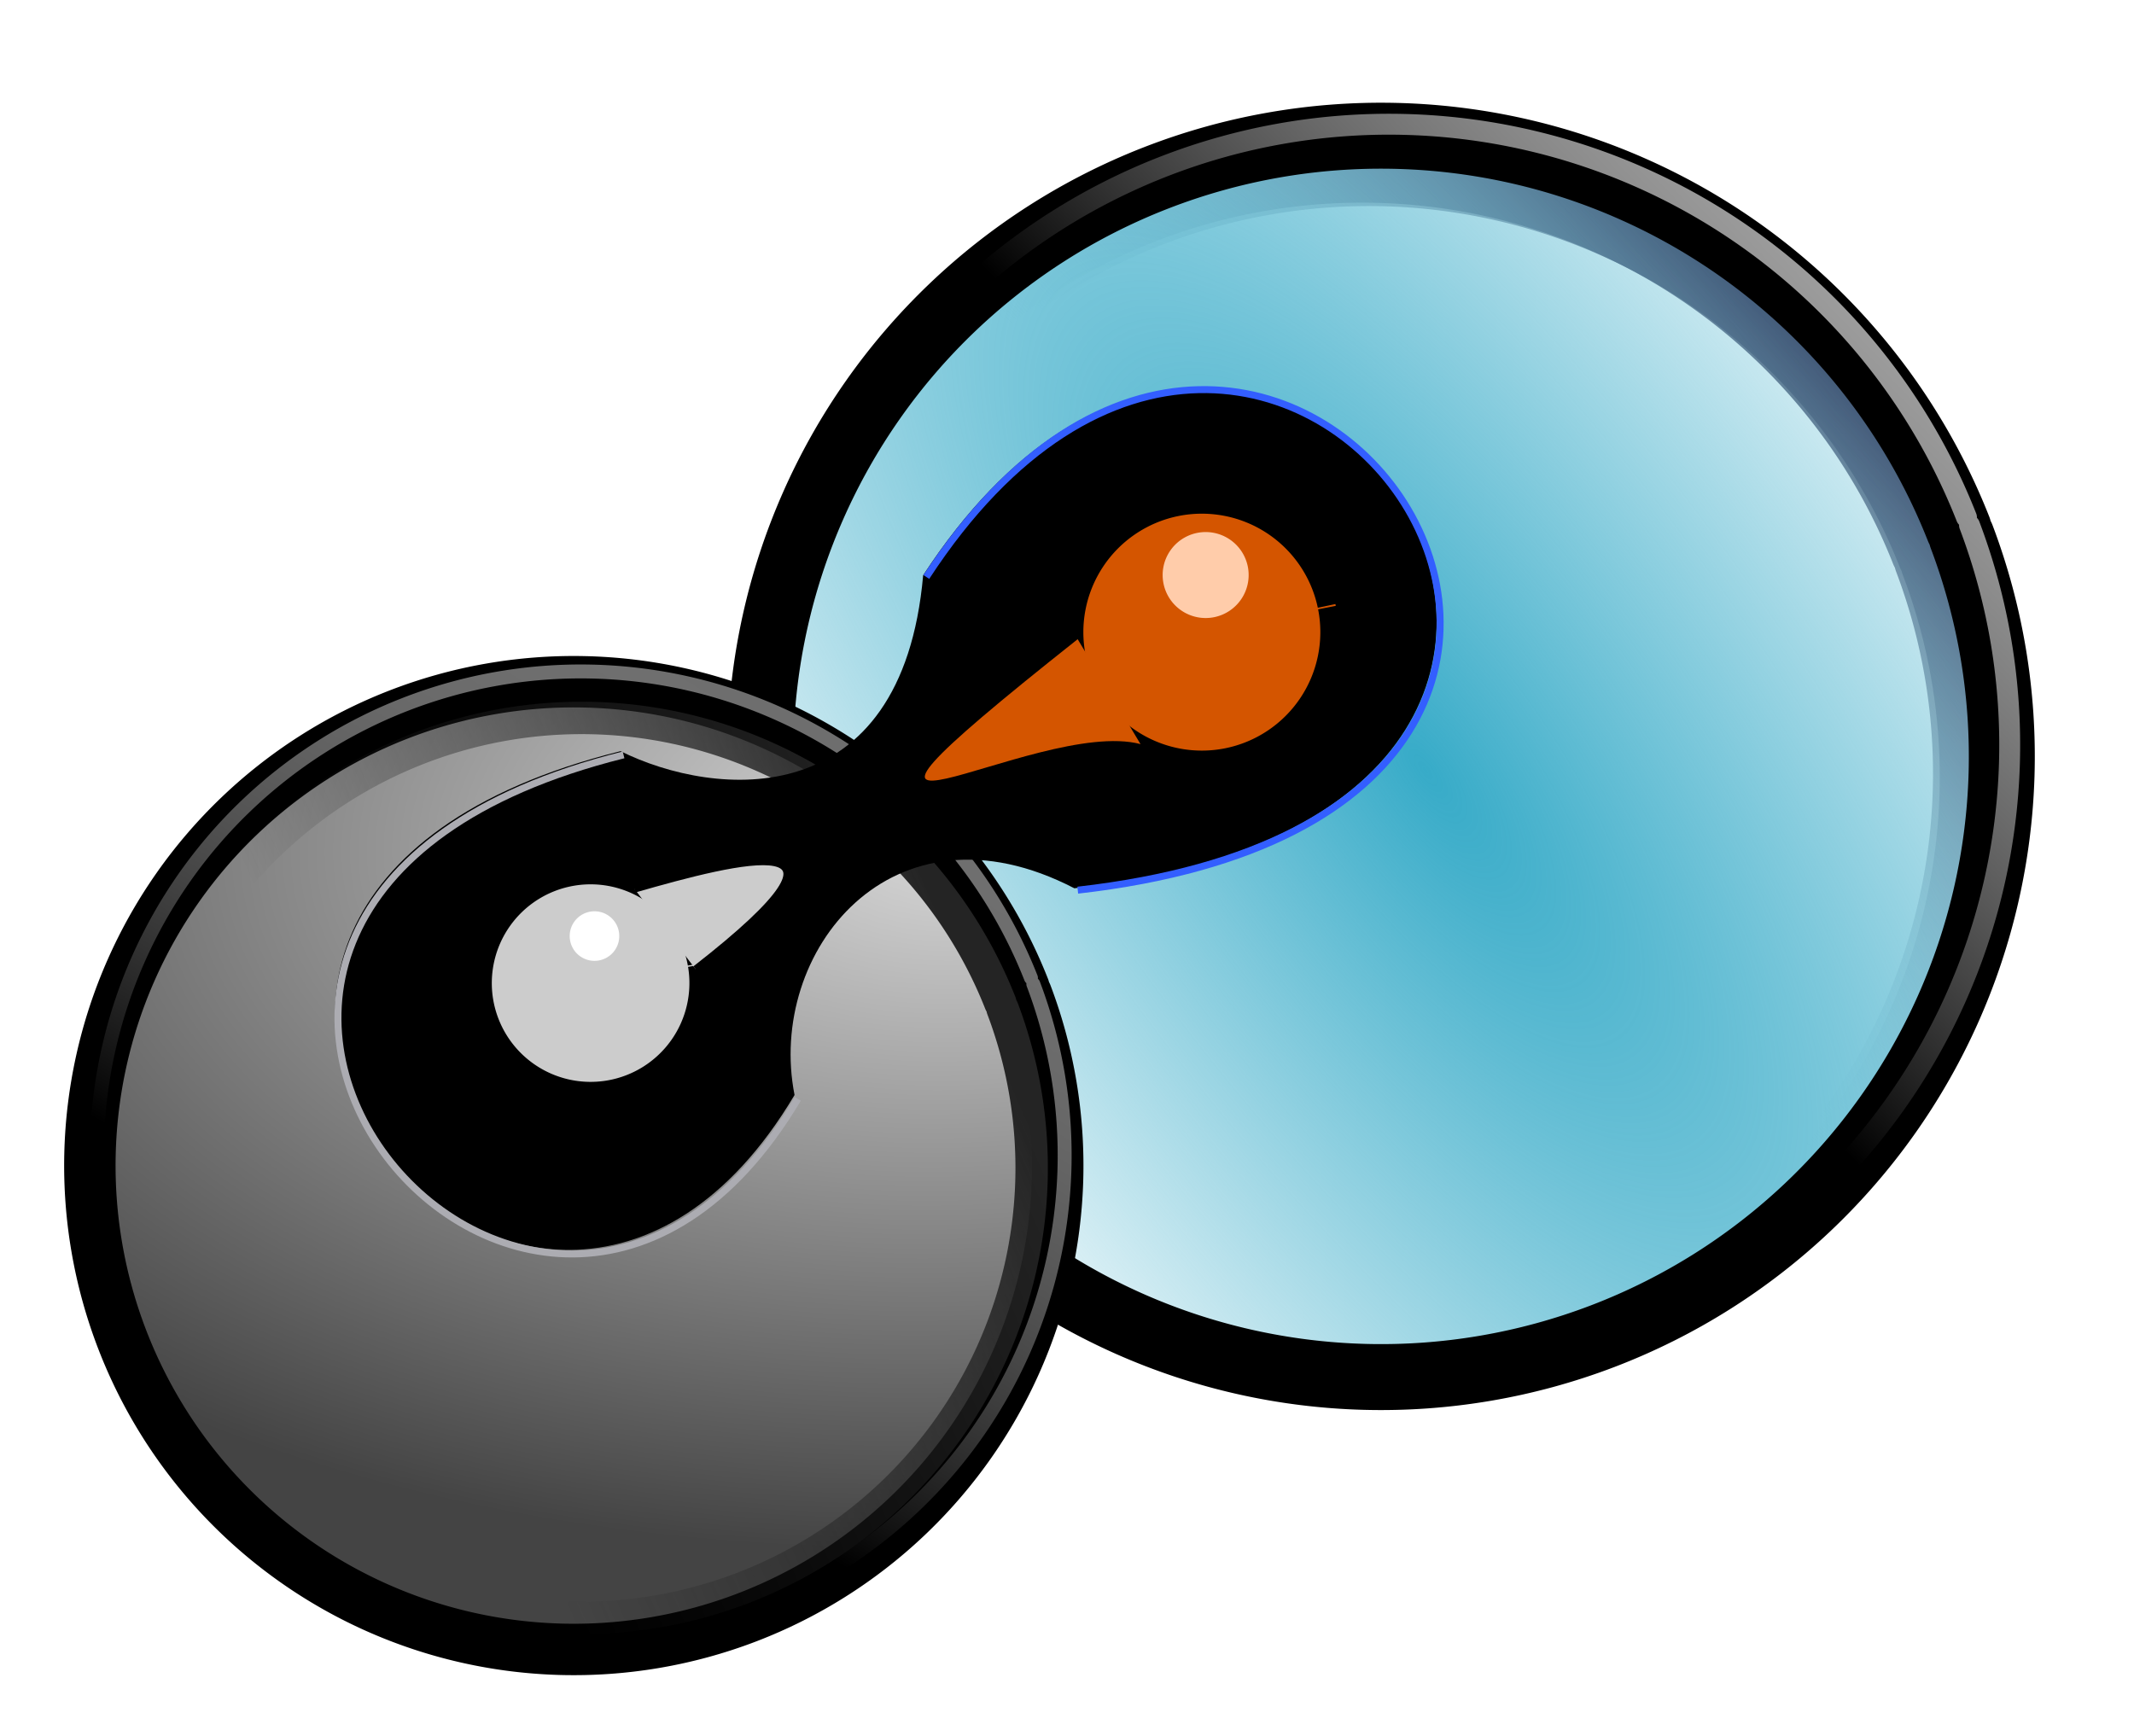 <?xml version="1.0" encoding="UTF-8" standalone="no"?>
<svg
   xmlns:dc="http://purl.org/dc/elements/1.1/"
   xmlns:cc="http://creativecommons.org/ns#"
   xmlns:rdf="http://www.w3.org/1999/02/22-rdf-syntax-ns#"
   xmlns:svg="http://www.w3.org/2000/svg"
   xmlns="http://www.w3.org/2000/svg"
   xmlns:xlink="http://www.w3.org/1999/xlink"
   version="1.1"
   id="svg2"
   height="249.08"
   width="306.154">
  <title
     id="title4667">soromid logo</title>
  <defs
     id="defs4">
    <linearGradient
       id="linearGradient4534">
      <stop
         style="stop-color:#242424;stop-opacity:1;"
         offset="0"
         id="stop4536" />
      <stop
         style="stop-color:#191919;stop-opacity:0;"
         offset="1"
         id="stop4538" />
    </linearGradient>
    <linearGradient
       id="linearGradient10082">
      <stop
         id="stop10084"
         offset="0"
         style="stop-color:#ababab;stop-opacity:0.999;" />
      <stop
         id="stop10086"
         offset="1"
         style="stop-color:#ffffff;stop-opacity:0;" />
    </linearGradient>
    <linearGradient
       id="linearGradient10041">
      <stop
         id="stop10044"
         offset="0"
         style="stop-color:#6c6c6c;stop-opacity:1;" />
      <stop
         id="stop10046"
         offset="1"
         style="stop-color:#ffffff;stop-opacity:0;" />
    </linearGradient>
    <linearGradient
       id="linearGradient9993">
      <stop
         id="stop9995"
         offset="0"
         style="stop-color:#dddee0;stop-opacity:1;" />
      <stop
         id="stop9997"
         offset="1"
         style="stop-color:#75739c;stop-opacity:1" />
    </linearGradient>
    <linearGradient
       id="linearGradient8001">
      <stop
         id="stop8003"
         offset="0"
         style="stop-color:#37abc8;stop-opacity:1;" />
      <stop
         id="stop8005"
         offset="1"
         style="stop-color:#37abc8;stop-opacity:0;" />
    </linearGradient>
    <filter
       style="color-interpolation-filters:sRGB"
       width="1.3"
       x="-0.15"
       height="1.3"
       y="-0.15"
       id="filter3160">
      <feTurbulence
         result="result4"
         seed="0"
         numOctaves="5"
         baseFrequency="0.04"
         type="fractalNoise"
         id="feTurbulence3162" />
      <feDisplacementMap
         result="result3"
         scale="10"
         xChannelSelector="R"
         yChannelSelector="G"
         in="SourceGraphic"
         in2="result4"
         id="feDisplacementMap3164" />
      <feDiffuseLighting
         in="result4"
         result="result1"
         surfaceScale="2"
         diffuseConstant="1"
         lighting-color="#e9e6d7"
         id="feDiffuseLighting3166">
        <feDistantLight
           elevation="40"
           azimuth="235"
           id="feDistantLight3168" />
      </feDiffuseLighting>
      <feComposite
         result="result2"
         in="result3"
         operator="in"
         in2="result1"
         id="feComposite3170" />
      <feComposite
         k4="0"
         k3="0"
         k2="0"
         k1="1.7"
         operator="arithmetic"
         result="result5"
         in2="result1"
         id="feComposite3172" />
      <feBlend
         mode="normal"
         in="result5"
         in2="result3"
         id="feBlend3174" />
    </filter>
    <filter
       style="color-interpolation-filters:sRGB"
       x="-0.5"
       y="-0.5"
       height="2"
       width="2"
       id="filter3178">
      <feGaussianBlur
         result="result1"
         stdDeviation="0.01"
         id="feGaussianBlur3180" />
      <feBlend
         mode="multiply"
         result="fbSourceGraphic"
         in2="result1"
         id="feBlend3182" />
      <feTurbulence
         result="result3"
         numOctaves="3"
         seed="0"
         type="fractalNoise"
         baseFrequency="0.8"
         id="feTurbulence3184" />
      <feDisplacementMap
         result="result2"
         scale="50"
         yChannelSelector="G"
         xChannelSelector="R"
         in="fbSourceGraphic"
         in2="result3"
         id="feDisplacementMap3186" />
      <feMorphology
         result="result4"
         operator="dilate"
         radius="1"
         id="feMorphology3188" />
      <feBlend
         mode="screen"
         in2="result2"
         id="feBlend3190" />
    </filter>
    <filter
       style="color-interpolation-filters:sRGB"
       x="-0.5"
       y="-0.5"
       height="2"
       width="2"
       id="filter3178-6">
      <feGaussianBlur
         result="result1"
         stdDeviation="0.01"
         id="feGaussianBlur3180-1" />
      <feBlend
         mode="multiply"
         result="fbSourceGraphic"
         in2="result1"
         id="feBlend3182-8" />
      <feTurbulence
         result="result3"
         numOctaves="3"
         seed="0"
         type="fractalNoise"
         baseFrequency="0.8"
         id="feTurbulence3184-1" />
      <feDisplacementMap
         result="result2"
         scale="50"
         yChannelSelector="G"
         xChannelSelector="R"
         in="fbSourceGraphic"
         in2="result3"
         id="feDisplacementMap3186-8" />
      <feMorphology
         result="result4"
         operator="dilate"
         radius="1"
         id="feMorphology3188-9" />
      <feBlend
         mode="screen"
         in2="result2"
         id="feBlend3190-2" />
    </filter>
    <filter
       style="color-interpolation-filters:sRGB"
       x="-0.5"
       y="-0.5"
       height="2"
       width="2"
       id="filter3178-2">
      <feGaussianBlur
         result="result1"
         stdDeviation="0.01"
         id="feGaussianBlur3180-5" />
      <feBlend
         mode="multiply"
         result="fbSourceGraphic"
         in2="result1"
         id="feBlend3182-9" />
      <feTurbulence
         result="result3"
         numOctaves="3"
         seed="0"
         type="fractalNoise"
         baseFrequency="0.8"
         id="feTurbulence3184-2" />
      <feDisplacementMap
         result="result2"
         scale="50"
         yChannelSelector="G"
         xChannelSelector="R"
         in="fbSourceGraphic"
         in2="result3"
         id="feDisplacementMap3186-6" />
      <feMorphology
         result="result4"
         operator="dilate"
         radius="1"
         id="feMorphology3188-0" />
      <feBlend
         mode="screen"
         in2="result2"
         id="feBlend3190-3" />
    </filter>
    <filter
       style="color-interpolation-filters:sRGB"
       x="-0.5"
       y="-0.5"
       height="2"
       width="2"
       id="filter3178-60">
      <feGaussianBlur
         result="result1"
         stdDeviation="0.01"
         id="feGaussianBlur3180-50" />
      <feBlend
         mode="multiply"
         result="fbSourceGraphic"
         in2="result1"
         id="feBlend3182-2" />
      <feTurbulence
         result="result3"
         numOctaves="3"
         seed="0"
         type="fractalNoise"
         baseFrequency="0.8"
         id="feTurbulence3184-3" />
      <feDisplacementMap
         result="result2"
         scale="50"
         yChannelSelector="G"
         xChannelSelector="R"
         in="fbSourceGraphic"
         in2="result3"
         id="feDisplacementMap3186-5" />
      <feMorphology
         result="result4"
         operator="dilate"
         radius="1"
         id="feMorphology3188-7" />
      <feBlend
         mode="screen"
         in2="result2"
         id="feBlend3190-35" />
    </filter>
    <filter
       style="color-interpolation-filters:sRGB"
       x="-0.5"
       y="-0.5"
       height="2"
       width="2"
       id="filter3178-60-7">
      <feGaussianBlur
         result="result1"
         stdDeviation="0.01"
         id="feGaussianBlur3180-50-9" />
      <feBlend
         mode="multiply"
         result="fbSourceGraphic"
         in2="result1"
         id="feBlend3182-2-1" />
      <feTurbulence
         result="result3"
         numOctaves="3"
         seed="0"
         type="fractalNoise"
         baseFrequency="0.8"
         id="feTurbulence3184-3-6" />
      <feDisplacementMap
         result="result2"
         scale="50"
         yChannelSelector="G"
         xChannelSelector="R"
         in="fbSourceGraphic"
         in2="result3"
         id="feDisplacementMap3186-5-7" />
      <feMorphology
         result="result4"
         operator="dilate"
         radius="1"
         id="feMorphology3188-7-9" />
      <feBlend
         mode="screen"
         in2="result2"
         id="feBlend3190-35-1" />
    </filter>
    <filter
       style="color-interpolation-filters:sRGB"
       x="-0.5"
       y="-0.5"
       height="2"
       width="2"
       id="filter3178-60-7-0">
      <feGaussianBlur
         result="result1"
         stdDeviation="0.01"
         id="feGaussianBlur3180-50-9-7" />
      <feBlend
         mode="multiply"
         result="fbSourceGraphic"
         in2="result1"
         id="feBlend3182-2-1-9" />
      <feTurbulence
         result="result3"
         numOctaves="3"
         seed="0"
         type="fractalNoise"
         baseFrequency="0.8"
         id="feTurbulence3184-3-6-7" />
      <feDisplacementMap
         result="result2"
         scale="50"
         yChannelSelector="G"
         xChannelSelector="R"
         in="fbSourceGraphic"
         in2="result3"
         id="feDisplacementMap3186-5-7-6" />
      <feMorphology
         result="result4"
         operator="dilate"
         radius="1"
         id="feMorphology3188-7-9-4" />
      <feBlend
         mode="screen"
         in2="result2"
         id="feBlend3190-35-1-7" />
    </filter>
    <radialGradient
       xlink:href="#linearGradient10039"
       id="radialGradient10871"
       gradientUnits="userSpaceOnUse"
       gradientTransform="matrix(1.028,-5.493,2.414,0.452,-1391.405,-9821.753)"
       cx="-1847.802"
       cy="597.618"
       fx="-1847.802"
       fy="597.618"
       r="35.175" />
    <linearGradient
       xlink:href="#linearGradient6288"
       id="linearGradient10869"
       gradientUnits="userSpaceOnUse"
       gradientTransform="matrix(1,-0.007,0.007,1,1925.536,-346.476)"
       x1="-1578.846"
       y1="750.077"
       x2="-1662.808"
       y2="932.706" />
    <linearGradient
       xlink:href="#linearGradient6288"
       id="linearGradient10867"
       gradientUnits="userSpaceOnUse"
       gradientTransform="matrix(1,-0.007,0.007,1,1925.536,-346.476)"
       x1="-1588.09"
       y1="749.23"
       x2="-1664.673"
       y2="918.881" />
    <linearGradient
       xlink:href="#linearGradient6288"
       id="linearGradient10865"
       gradientUnits="userSpaceOnUse"
       gradientTransform="translate(-59.107,36.018)"
       x1="522.185"
       y1="492.167"
       x2="172.061"
       y2="706.118" />
    <linearGradient
       xlink:href="#linearGradient6288"
       id="linearGradient74190"
       gradientUnits="userSpaceOnUse"
       gradientTransform="matrix(1,-0.007,0.007,1,1984.643,-382.495)"
       x1="-1578.846"
       y1="750.077"
       x2="-1662.808"
       y2="932.706" />
    <linearGradient
       xlink:href="#linearGradient6288"
       id="linearGradient74188"
       gradientUnits="userSpaceOnUse"
       gradientTransform="matrix(1,-0.007,0.007,1,1984.643,-382.495)"
       x1="-1588.09"
       y1="749.23"
       x2="-1664.673"
       y2="918.881" />
    <linearGradient
       xlink:href="#linearGradient6288"
       id="linearGradient74186"
       gradientUnits="userSpaceOnUse"
       x1="522.185"
       y1="492.167"
       x2="221.559"
       y2="510.249" />
    <linearGradient
       xlink:href="#linearGradient6288"
       id="linearGradient74142"
       gradientUnits="userSpaceOnUse"
       gradientTransform="matrix(1,-0.007,0.007,1,1984.643,-382.495)"
       x1="-1578.846"
       y1="750.077"
       x2="-1662.808"
       y2="932.706" />
    <linearGradient
       xlink:href="#linearGradient6288"
       id="linearGradient74140"
       gradientUnits="userSpaceOnUse"
       gradientTransform="matrix(1,-0.007,0.007,1,1984.643,-382.495)"
       x1="-1588.09"
       y1="749.23"
       x2="-1664.673"
       y2="918.881" />
    <linearGradient
       xlink:href="#linearGradient6288"
       id="linearGradient74138"
       gradientUnits="userSpaceOnUse"
       x1="522.185"
       y1="492.167"
       x2="221.559"
       y2="510.249" />
    <linearGradient
       xlink:href="#linearGradient6288"
       id="linearGradient74092"
       gradientUnits="userSpaceOnUse"
       gradientTransform="matrix(1,-0.007,0.007,1,1984.643,-382.495)"
       x1="-1578.846"
       y1="750.077"
       x2="-1662.808"
       y2="932.706" />
    <linearGradient
       xlink:href="#linearGradient6288"
       id="linearGradient74090"
       gradientUnits="userSpaceOnUse"
       gradientTransform="matrix(1,-0.007,0.007,1,1984.643,-382.495)"
       x1="-1588.09"
       y1="749.23"
       x2="-1664.673"
       y2="918.881" />
    <linearGradient
       xlink:href="#linearGradient6288"
       id="linearGradient74088"
       gradientUnits="userSpaceOnUse"
       x1="522.185"
       y1="492.167"
       x2="221.559"
       y2="510.249" />
    <linearGradient
       xlink:href="#linearGradient6288"
       id="linearGradient4353"
       gradientUnits="userSpaceOnUse"
       x1="522.185"
       y1="492.167"
       x2="221.559"
       y2="510.249" />
    <linearGradient
       xlink:href="#linearGradient6288"
       id="linearGradient4297"
       gradientUnits="userSpaceOnUse"
       gradientTransform="matrix(1,-0.007,0.007,1,1984.643,-382.495)"
       x1="-1588.09"
       y1="749.23"
       x2="-1664.673"
       y2="918.881" />
    <linearGradient
       xlink:href="#linearGradient6288"
       id="linearGradient4294"
       gradientUnits="userSpaceOnUse"
       gradientTransform="matrix(1,-0.007,0.007,1,1984.643,-382.495)"
       x1="-1578.846"
       y1="750.077"
       x2="-1662.808"
       y2="932.706" />
    <linearGradient
       xlink:href="#linearGradient6288"
       id="linearGradient6768"
       gradientUnits="userSpaceOnUse"
       gradientTransform="translate(-2428.467,-608.901)"
       x1="-1588.09"
       y1="749.23"
       x2="-1664.673"
       y2="918.881" />
    <linearGradient
       id="linearGradient6288">
      <stop
         id="stop6298"
         offset="0"
         style="stop-color:#d9d9d9;stop-opacity:1;" />
      <stop
         style="stop-color:#444444;stop-opacity:1;"
         offset="1"
         id="stop6292" />
    </linearGradient>
    <linearGradient
       xlink:href="#linearGradient6288"
       id="linearGradient6770"
       gradientUnits="userSpaceOnUse"
       gradientTransform="translate(-2428.467,-608.901)"
       x1="-1578.846"
       y1="750.077"
       x2="-1662.808"
       y2="932.706" />
    <linearGradient
       id="linearGradient10039">
      <stop
         style="stop-color:#ffffff;stop-opacity:1;"
         offset="0"
         id="stop10041" />
      <stop
         style="stop-color:#000000;stop-opacity:0;"
         offset="1"
         id="stop10043" />
    </linearGradient>
    <linearGradient
       id="linearGradient10889">
      <stop
         style="stop-color:#fff3f3;stop-opacity:1;"
         offset="0"
         id="stop10891" />
      <stop
         style="stop-color:#000000;stop-opacity:1;"
         offset="1"
         id="stop10893" />
    </linearGradient>
    <linearGradient
       id="linearGradient6288-3">
      <stop
         id="stop6298-3"
         offset="0"
         style="stop-color:#d9d9d9;stop-opacity:1;" />
      <stop
         style="stop-color:#444444;stop-opacity:1;"
         offset="1"
         id="stop6292-6" />
    </linearGradient>
    <linearGradient
       id="linearGradient6625">
      <stop
         id="stop6627"
         offset="0"
         style="stop-color:#d9d9d9;stop-opacity:1;" />
      <stop
         style="stop-color:#444444;stop-opacity:1;"
         offset="1"
         id="stop6629" />
    </linearGradient>
    <linearGradient
       id="linearGradient6632">
      <stop
         id="stop6634"
         offset="0"
         style="stop-color:#d9d9d9;stop-opacity:1;" />
      <stop
         style="stop-color:#444444;stop-opacity:1;"
         offset="1"
         id="stop6636" />
    </linearGradient>
    <linearGradient
       id="linearGradient10039-0">
      <stop
         style="stop-color:#777f94;stop-opacity:1;"
         offset="0"
         id="stop10041-4" />
      <stop
         style="stop-color:#000000;stop-opacity:0;"
         offset="1"
         id="stop10043-4" />
    </linearGradient>
    <radialGradient
       gradientUnits="userSpaceOnUse"
       gradientTransform="matrix(1,0,0,1,0,7.5228436e-4)"
       r="51.353"
       fy="114.348"
       fx="-186.974"
       cy="114.348"
       cx="-186.974"
       id="radialGradient7991"
       xlink:href="#linearGradient6625" />
    <radialGradient
       gradientUnits="userSpaceOnUse"
       gradientTransform="matrix(0.726,-0.528,1.399,1.922,-243.591,-228.547)"
       r="51.353"
       fy="135.79"
       fx="-195.615"
       cy="135.79"
       cx="-195.615"
       id="radialGradient8007"
       xlink:href="#linearGradient8001" />
    <filter
       height="2.305"
       y="-0.653"
       width="2.305"
       x="-0.653"
       id="filter9538">
      <feGaussianBlur
         id="feGaussianBlur9540"
         stdDeviation="2.064" />
    </filter>
    <filter
       height="2.827"
       y="-0.914"
       width="2.827"
       x="-0.914"
       id="filter9606">
      <feGaussianBlur
         id="feGaussianBlur9608"
         stdDeviation="2.89" />
    </filter>
    <radialGradient
       gradientUnits="userSpaceOnUse"
       gradientTransform="matrix(0.726,-0.528,1.399,1.922,-243.591,-228.547)"
       r="51.353"
       fy="135.79"
       fx="-195.615"
       cy="135.79"
       cx="-195.615"
       id="radialGradient8007-6"
       xlink:href="#linearGradient8001-5" />
    <linearGradient
       id="linearGradient8001-5">
      <stop
         id="stop8003-3"
         offset="0"
         style="stop-color:#37abc8;stop-opacity:1;" />
      <stop
         id="stop8005-0"
         offset="1"
         style="stop-color:#37abc8;stop-opacity:0;" />
    </linearGradient>
    <radialGradient
       gradientUnits="userSpaceOnUse"
       gradientTransform="matrix(1,0,0,1,0,7.5228436e-4)"
       r="51.353"
       fy="114.348"
       fx="-186.974"
       cy="114.348"
       cx="-186.974"
       id="radialGradient7991-9"
       xlink:href="#linearGradient6625-5" />
    <linearGradient
       id="linearGradient6625-5">
      <stop
         id="stop6627-7"
         offset="0"
         style="stop-color:#d9d9d9;stop-opacity:1;" />
      <stop
         style="stop-color:#444444;stop-opacity:1;"
         offset="1"
         id="stop6629-0" />
    </linearGradient>
    <radialGradient
       xlink:href="#linearGradient6625-5"
       id="radialGradient9674"
       gradientUnits="userSpaceOnUse"
       gradientTransform="matrix(1,0,0,1,0,7.5228436e-4)"
       cx="-186.974"
       cy="114.348"
       fx="-186.974"
       fy="114.348"
       r="51.353" />
    <radialGradient
       r="51.353"
       fy="109.041"
       fx="-176.757"
       cy="109.041"
       cx="-176.757"
       gradientTransform="matrix(2.014,-0.087,0.049,1.146,184.04,-32.903)"
       gradientUnits="userSpaceOnUse"
       id="radialGradient9769"
       xlink:href="#linearGradient6625" />
    <radialGradient
       gradientUnits="userSpaceOnUse"
       gradientTransform="matrix(0.726,-0.528,1.399,1.922,-243.591,-228.547)"
       r="51.353"
       fy="135.79"
       fx="-195.615"
       cy="135.79"
       cx="-195.615"
       id="radialGradient8007-8"
       xlink:href="#linearGradient8001-3" />
    <linearGradient
       id="linearGradient8001-3">
      <stop
         id="stop8003-9"
         offset="0"
         style="stop-color:#37abc8;stop-opacity:1;" />
      <stop
         id="stop8005-09"
         offset="1"
         style="stop-color:#37abc8;stop-opacity:0;" />
    </linearGradient>
    <radialGradient
       r="51.353"
       fy="109.041"
       fx="-176.757"
       cy="109.041"
       cx="-176.757"
       gradientTransform="matrix(2.014,-0.087,0.049,1.146,184.04,-32.903)"
       gradientUnits="userSpaceOnUse"
       id="radialGradient9769-0"
       xlink:href="#linearGradient6625-6" />
    <linearGradient
       id="linearGradient6625-6">
      <stop
         id="stop6627-3"
         offset="0"
         style="stop-color:#d9d9d9;stop-opacity:1;" />
      <stop
         style="stop-color:#444444;stop-opacity:1;"
         offset="1"
         id="stop6629-7" />
    </linearGradient>
    <linearGradient
       gradientUnits="userSpaceOnUse"
       y2="156.796"
       x2="-196.812"
       y1="102.9"
       x1="-164.531"
       id="linearGradient10048"
       xlink:href="#linearGradient10041" />
    <filter
       id="filter10078">
      <feGaussianBlur
         id="feGaussianBlur10080"
         stdDeviation="0.482" />
    </filter>
    <linearGradient
       gradientUnits="userSpaceOnUse"
       y2="133.234"
       x2="-196.211"
       y1="102.243"
       x1="-164.404"
       id="linearGradient10088"
       xlink:href="#linearGradient10082" />
    <filter
       id="filter4119">
      <feGaussianBlur
         id="feGaussianBlur4121"
         stdDeviation="0.11" />
    </filter>
    <filter
       id="filter4123">
      <feGaussianBlur
         id="feGaussianBlur4125"
         stdDeviation="0.489" />
    </filter>
    <filter
       id="filter4127">
      <feGaussianBlur
         id="feGaussianBlur4129"
         stdDeviation="0.411" />
    </filter>
    <filter
       id="filter4131">
      <feGaussianBlur
         id="feGaussianBlur4133"
         stdDeviation="0.092" />
    </filter>
    <filter
       id="filter4139">
      <feGaussianBlur
         id="feGaussianBlur4141"
         stdDeviation="0.399" />
    </filter>
    <filter
       id="filter4378">
      <feGaussianBlur
         id="feGaussianBlur4380"
         stdDeviation="0.769" />
    </filter>
    <filter
       id="filter4416">
      <feGaussianBlur
         id="feGaussianBlur4418"
         stdDeviation="0.688" />
    </filter>
    <linearGradient
       gradientUnits="userSpaceOnUse"
       y2="133.234"
       x2="-196.211"
       y1="102.243"
       x1="-164.404"
       id="linearGradient10088-2"
       xlink:href="#linearGradient10082-3" />
    <linearGradient
       id="linearGradient10082-3">
      <stop
         id="stop10084-4"
         offset="0"
         style="stop-color:#3c395b;stop-opacity:0.999;" />
      <stop
         id="stop10086-5"
         offset="1"
         style="stop-color:#ffffff;stop-opacity:0;" />
    </linearGradient>
    <filter
       style="color-interpolation-filters:sRGB"
       id="filter4139-7">
      <feGaussianBlur
         id="feGaussianBlur4141-2"
         stdDeviation="0.399" />
    </filter>
    <linearGradient
       xlink:href="#linearGradient10082-3"
       id="linearGradient4437"
       gradientUnits="userSpaceOnUse"
       x1="-164.404"
       y1="102.243"
       x2="-196.211"
       y2="133.234" />
    <linearGradient
       gradientUnits="userSpaceOnUse"
       y2="156.796"
       x2="-196.812"
       y1="102.9"
       x1="-164.531"
       id="linearGradient10048-8"
       xlink:href="#linearGradient10041-1" />
    <linearGradient
       id="linearGradient10041-1">
      <stop
         id="stop10044-8"
         offset="0"
         style="stop-color:#6c6c6c;stop-opacity:1;" />
      <stop
         id="stop10046-4"
         offset="1"
         style="stop-color:#ffffff;stop-opacity:0;" />
    </linearGradient>
    <filter
       style="color-interpolation-filters:sRGB"
       id="filter10078-4">
      <feGaussianBlur
         id="feGaussianBlur10080-6"
         stdDeviation="0.482" />
    </filter>
    <linearGradient
       xlink:href="#linearGradient4534"
       id="linearGradient4511"
       gradientUnits="userSpaceOnUse"
       x1="-170.49"
       y1="104.004"
       x2="-220.728"
       y2="125.739" />
    <linearGradient
       gradientUnits="userSpaceOnUse"
       y2="133.234"
       x2="-196.211"
       y1="102.243"
       x1="-164.404"
       id="linearGradient10088-7"
       xlink:href="#linearGradient10082-6" />
    <linearGradient
       id="linearGradient10082-6">
      <stop
         id="stop10084-0"
         offset="0"
         style="stop-color:#ababab;stop-opacity:0.999;" />
      <stop
         id="stop10086-6"
         offset="1"
         style="stop-color:#ffffff;stop-opacity:0;" />
    </linearGradient>
    <linearGradient
       xlink:href="#linearGradient10082-3-6"
       id="linearGradient4437-3"
       gradientUnits="userSpaceOnUse"
       x1="-164.404"
       y1="102.243"
       x2="-196.211"
       y2="133.234" />
    <linearGradient
       id="linearGradient10082-3-6">
      <stop
         id="stop10084-4-5"
         offset="0"
         style="stop-color:#221f44;stop-opacity:0.999;" />
      <stop
         id="stop10086-5-9"
         offset="1"
         style="stop-color:#ffffff;stop-opacity:0;" />
    </linearGradient>
    <filter
       style="color-interpolation-filters:sRGB"
       id="filter4139-7-0">
      <feGaussianBlur
         id="feGaussianBlur4141-2-3"
         stdDeviation="0.399" />
    </filter>
    <linearGradient
       xlink:href="#linearGradient10082-3-6"
       id="linearGradient4624"
       gradientUnits="userSpaceOnUse"
       x1="-164.404"
       y1="102.243"
       x2="-196.211"
       y2="133.234" />
  </defs>
  <g
     style="display:inline"
     transform="translate(-106.05,-651.734)"
     id="layer1">
    <path
       transform="matrix(2.153,0,0,2.153,729.788,472.918)"
       d="m -161.177,120.707 a 39.901,39.901 0 0 1 -23.068,51.393 39.901,39.901 0 0 1 -51.471,-22.893 39.901,39.901 0 0 1 22.718,-51.549 39.901,39.901 0 0 1 51.625,22.543"
       id="path3960-0-6-2-7"
       style="fill:none;stroke:url(#linearGradient4437);stroke-width:3.716;stroke-linecap:round;stroke-linejoin:round;stroke-miterlimit:4;stroke-dasharray:none;stroke-dashoffset:0;stroke-opacity:1;filter:url(#filter4139-7)" />
    <path
       transform="matrix(2.153,0,0,2.153,728.821,472.43)"
       d="m -161.177,120.707 a 39.901,39.901 0 0 1 -23.068,51.393 39.901,39.901 0 0 1 -51.471,-22.893 39.901,39.901 0 0 1 22.718,-51.549 39.901,39.901 0 0 1 51.625,22.543"
       id="path3960-0-6-2-7-4"
       style="fill:none;stroke:url(#linearGradient4624);stroke-width:3.716;stroke-linecap:round;stroke-linejoin:round;stroke-miterlimit:4;stroke-dasharray:none;stroke-dashoffset:0;stroke-opacity:1;filter:url(#filter4139-7-0)" />
    <g
       transform="translate(2.736,0.124)"
       id="g9954">
      <path
         style="fill:url(#radialGradient8007);fill-opacity:1;stroke:#000000;stroke-width:4.24;stroke-linecap:round;stroke-linejoin:round;stroke-miterlimit:4;stroke-dasharray:none;stroke-dashoffset:0;stroke-opacity:1"
         id="path3960-0-6"
         d="m -161.177,120.707 a 39.901,39.901 0 0 1 -23.068,51.393 39.901,39.901 0 0 1 -51.471,-22.893 39.901,39.901 0 0 1 22.718,-51.549 39.901,39.901 0 0 1 51.625,22.543"
         transform="matrix(2.232,0,0,2.232,744.487,459.199)" />
      <path
         style="fill:url(#radialGradient9769);fill-opacity:1;stroke:#000000;stroke-width:4.24;stroke-linecap:round;stroke-linejoin:round;stroke-miterlimit:4;stroke-dasharray:none;stroke-dashoffset:0;stroke-opacity:1"
         id="path3960-0-6-6"
         d="m -161.177,120.707 a 39.901,39.901 0 0 1 -23.068,51.393 39.901,39.901 0 0 1 -51.471,-22.893 39.901,39.901 0 0 1 22.718,-51.549 39.901,39.901 0 0 1 51.625,22.543"
         transform="matrix(1.74,0,0,1.74,531.016,584.247)" />
    </g>
    <path
       style="fill:none;stroke:url(#linearGradient4511);stroke-width:2.874;stroke-linecap:round;stroke-linejoin:round;stroke-miterlimit:4;stroke-dasharray:none;stroke-dashoffset:0;stroke-opacity:1;filter:url(#filter10078-4)"
       id="path3960-0-6-6-1-2"
       d="m -161.177,120.707 a 39.901,39.901 0 0 1 -23.068,51.393 39.901,39.901 0 0 1 -51.471,-22.893 39.901,39.901 0 0 1 22.718,-51.549 39.901,39.901 0 0 1 51.625,22.543"
       transform="matrix(1.618,0,0,1.618,510.662,601.149)" />
    <path
       transform="matrix(2.232,0,0,2.232,748.354,457.676)"
       d="m -161.177,120.707 a 39.901,39.901 0 0 1 -23.068,51.393 39.901,39.901 0 0 1 -51.471,-22.893 39.901,39.901 0 0 1 22.718,-51.549 39.901,39.901 0 0 1 51.625,22.543"
       id="path3960-0-6-2"
       style="fill:none;stroke:url(#linearGradient10088);stroke-width:1.344;stroke-linecap:round;stroke-linejoin:round;stroke-miterlimit:4;stroke-dasharray:none;stroke-dashoffset:0;stroke-opacity:1;filter:url(#filter4139)" />
    <g
       transform="matrix(0.986,0.167,-0.167,0.986,134.741,-33.993)"
       id="g9617">
      <g
         id="g8009"
         style="stroke:#000000;stroke-opacity:1" />
    </g>
    <path
       style="fill:none;stroke:url(#linearGradient10048);stroke-width:1.149;stroke-linecap:round;stroke-linejoin:round;stroke-miterlimit:4;stroke-dasharray:none;stroke-dashoffset:0;stroke-opacity:1;filter:url(#filter10078)"
       id="path3960-0-6-6-1"
       d="m -161.177,120.707 a 39.901,39.901 0 0 1 -23.068,51.393 39.901,39.901 0 0 1 -51.471,-22.893 39.901,39.901 0 0 1 22.718,-51.549 39.901,39.901 0 0 1 51.625,22.543"
       transform="matrix(1.74,0,0,1.74,534.744,582.898)" />
    <g
       transform="matrix(0.832,0.121,-0.121,0.832,120.229,98.398)"
       id="g9610">
      <g
         id="g7748"
         transform="matrix(1.148,0,0,1.148,-62.125,-127.217)"
         style="stroke:none">
        <g
           id="g7745"
           style="stroke:none" />
      </g>
      <g
         id="g9980">
        <path
           style="fill:#000000;fill-opacity:1;stroke:none;stroke-width:1;stroke-miterlimit:4;stroke-dasharray:none"
           d="m 226.338,782.94 c -72.235,31.561 5.36,99.005 28.644,38.77 -6.462,-17.048 5.701,-39.201 30.185,-31.342 87.59,-25.221 6.556,-108.333 -25.19,-35.445 2.4,30.01 -20.976,31.839 -33.639,28.017 z"
           id="path4112-0"
           transform="matrix(1.364,0.032,-0.032,1.364,-82.407,-309.834)" />
        <path
           style="fill:#d45500;fill-opacity:1;stroke:#000000;stroke-opacity:1;filter:url(#filter4131)"
           id="path4200-3-0-4"
           d="m 300.469,159.237 a 3.795,3.795 0 0 1 -2.194,4.888 3.795,3.795 0 0 1 -4.895,-2.177 3.795,3.795 0 0 1 2.161,-4.902 3.795,3.795 0 0 1 4.91,2.144"
           transform="matrix(6.135,0.145,-0.145,6.135,-1501.817,-297.254)" />
        <path
           style="fill:#d45500;stroke:none;filter:url(#filter4127)"
           d="m 289.903,772.42 c -13.593,-1.258 -44.913,27.233 -9.944,-11.627"
           id="path4292-6"
           transform="matrix(1.364,0.032,-0.032,1.364,-81.812,-311.478)" />
        <path
           style="fill:#ffccaa;fill-opacity:1;stroke:none;filter:url(#filter9538)"
           id="path4200-3-0-4-4"
           d="m 300.469,159.237 a 3.795,3.795 0 0 1 -2.194,4.888 3.795,3.795 0 0 1 -4.895,-2.177 3.795,3.795 0 0 1 2.161,-4.902 3.795,3.795 0 0 1 4.91,2.144"
           transform="matrix(1.933,0.046,-0.046,1.933,-270.817,397.165)" />
        <path
           transform="matrix(5.11,0.268,-0.268,5.11,-1272.318,-94.898)"
           d="m 300.469,159.237 a 3.795,3.795 0 0 1 -2.194,4.888 3.795,3.795 0 0 1 -4.895,-2.177 3.795,3.795 0 0 1 2.161,-4.902 3.795,3.795 0 0 1 4.91,2.144"
           id="path4200-3-0"
           style="fill:#cccccc;fill-opacity:1;stroke:#000000;stroke-opacity:1;filter:url(#filter4119)" />
        <path
           transform="matrix(1.146,0.06,-0.06,1.146,-12.997,-140.051)"
           style="fill:#cccccc;stroke:#000000;stroke-opacity:1;filter:url(#filter4123)"
           d="m 233.781,797.841 c 14.19,-7.328 34.45,-17.062 11.183,9.875"
           id="path4292" />
        <path
           transform="matrix(1.113,0.058,-0.058,1.113,-119.752,601.258)"
           d="m 300.469,159.237 a 3.795,3.795 0 0 1 -2.194,4.888 3.795,3.795 0 0 1 -4.895,-2.177 3.795,3.795 0 0 1 2.161,-4.902 3.795,3.795 0 0 1 4.91,2.144"
           id="path4200-3-0-3"
           style="fill:#ffffff;fill-opacity:1;stroke:none;filter:url(#filter9606)" />
      </g>
    </g>
    <path
       style="fill:none;stroke:#335eff;stroke-opacity:1;filter:url(#filter4378)"
       d="M 260.671,779.457 C 364.634,767.67 288.819,658.097 238.943,734.519"
       id="path4112-0-8" />
    <path
       style="fill:none;stroke:#acacb2;stroke-opacity:1;filter:url(#filter4416)"
       d="m 195.508,760.046 c -87.796,21.901 -12.877,113.082 25.002,49.362"
       id="path4112-0-4" />
  </g>
</svg>
